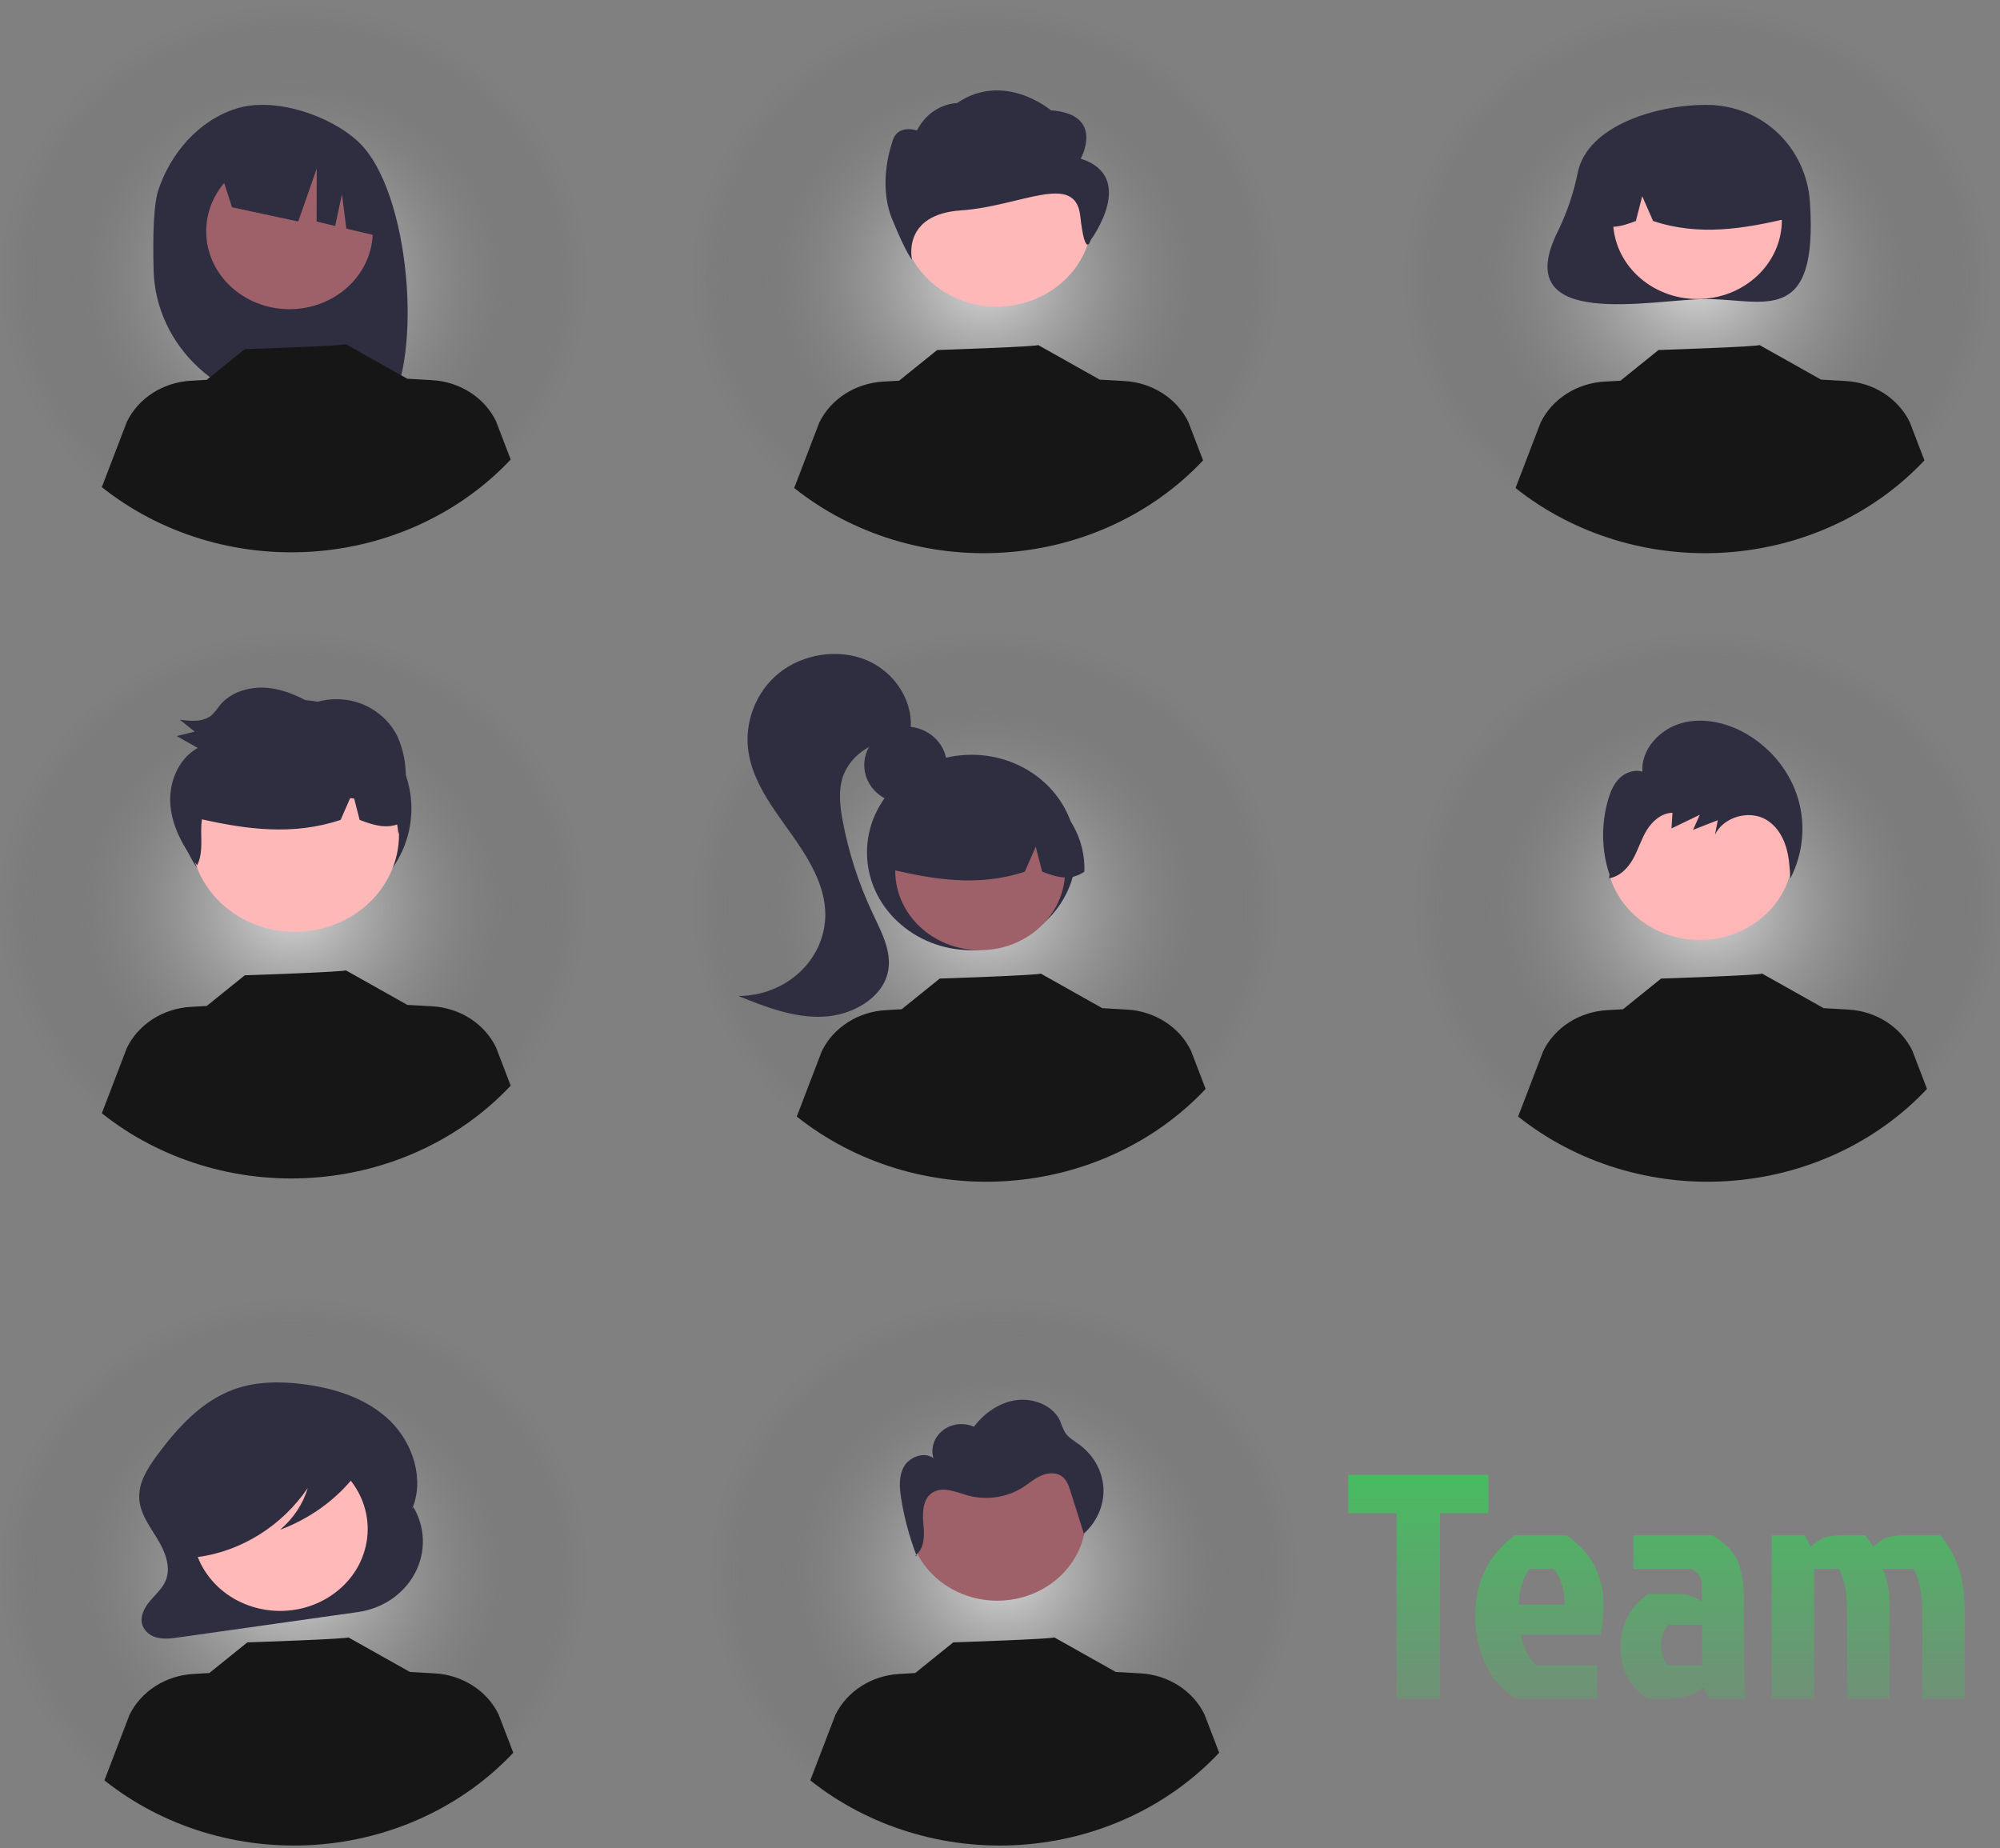 <svg width="250" height="231" viewBox="0 0 250 231" fill="none" xmlns="http://www.w3.org/2000/svg">
<rect x="0" y="0" width="250" height="231" fill="#808080" stroke="none"/>
<g clip-path="url(#clip0_323_2100)">
<path d="M36.531 147.416C56.707 147.416 73.063 132.127 73.063 113.268C73.063 94.408 56.707 79.119 36.531 79.119C16.356 79.119 0 94.408 0 113.268C0 132.127 16.356 147.416 36.531 147.416Z" fill="url(#paint0_radial_323_2100)" fill-opacity="0.7"/>
<path d="M36.858 114.691C44.904 114.691 51.426 108.595 51.426 101.074C51.426 93.553 44.904 87.457 36.858 87.457C28.813 87.457 22.291 93.553 22.291 101.074C22.291 108.595 28.813 114.691 36.858 114.691Z" fill="#2F2E41"/>
<path d="M73.26 34.901C73.247 41.655 71.092 48.254 67.067 53.863C63.042 59.472 57.329 63.84 50.649 66.413C43.968 68.987 36.622 69.651 29.538 68.321C22.454 66.992 15.951 63.729 10.851 58.945C5.751 54.16 2.284 48.07 0.887 41.444C-0.51 34.817 0.226 27.952 3.003 21.717C5.78 15.482 10.472 10.156 16.487 6.414C22.501 2.672 29.568 0.68 36.793 0.692C41.594 0.689 46.349 1.572 50.783 3.291C55.218 5.011 59.245 7.532 62.634 10.711C66.022 13.89 68.706 17.664 70.529 21.815C72.353 25.966 73.281 30.414 73.26 34.901Z" fill="url(#paint1_radial_323_2100)" fill-opacity="0.7"/>
<path d="M123.219 147.416C143.395 147.416 159.75 132.127 159.75 113.268C159.75 94.408 143.395 79.119 123.219 79.119C103.043 79.119 86.688 94.408 86.688 113.268C86.688 132.127 103.043 147.416 123.219 147.416Z" fill="url(#paint2_radial_323_2100)" fill-opacity="0.7"/>
<path d="M123.113 68.989C143.289 68.989 159.645 53.701 159.645 34.841C159.645 15.981 143.289 0.692 123.113 0.692C102.938 0.692 86.582 15.981 86.582 34.841C86.582 53.701 102.938 68.989 123.113 68.989Z" fill="url(#paint3_radial_323_2100)" fill-opacity="0.7"/>
<path d="M212.149 68.989C232.324 68.989 248.68 53.701 248.68 34.841C248.68 15.981 232.324 0.692 212.149 0.692C191.973 0.692 175.617 15.981 175.617 34.841C175.617 53.701 191.973 68.989 212.149 68.989Z" fill="url(#paint4_radial_323_2100)" fill-opacity="0.7"/>
<path d="M213.469 147.416C233.645 147.416 250 132.127 250 113.268C250 94.408 233.645 79.119 213.469 79.119C193.293 79.119 176.938 94.408 176.938 113.268C176.938 132.127 193.293 147.416 213.469 147.416Z" fill="url(#paint5_radial_323_2100)" fill-opacity="0.7"/>
<path d="M73.26 196.544C73.26 203.298 71.117 209.9 67.103 215.516C63.089 221.131 57.384 225.508 50.709 228.093C44.033 230.678 36.688 231.354 29.602 230.036C22.515 228.719 16.006 225.466 10.897 220.691C5.788 215.915 2.309 209.83 0.899 203.206C-0.51 196.582 0.213 189.716 2.978 183.476C5.743 177.236 10.425 171.903 16.433 168.15C22.44 164.398 29.503 162.395 36.729 162.395C41.532 162.375 46.292 163.245 50.734 164.954C55.176 166.663 59.211 169.178 62.608 172.353C66.004 175.528 68.694 179.3 70.523 183.452C72.351 187.604 73.281 192.054 73.26 196.544Z" fill="url(#paint6_radial_323_2100)" fill-opacity="0.7"/>
<path d="M125.461 230.693C145.637 230.693 161.992 215.404 161.992 196.544C161.992 177.684 145.637 162.396 125.461 162.396C105.285 162.396 88.93 177.684 88.93 196.544C88.93 215.404 105.285 230.693 125.461 230.693Z" fill="url(#paint7_radial_323_2100)" fill-opacity="0.7"/>
<path d="M19.798 23.733C21.309 19.233 24.744 15.105 29.494 13.584C34.245 12.063 41.202 14.38 44.773 17.707C51.306 23.794 52.901 44.703 48.412 51.31C47.52 51.266 44.439 51.233 43.535 51.202L42.257 47.219V51.162C40.817 51.121 39.367 51.092 37.904 51.076C33.002 51.019 28.315 49.188 24.827 45.968C21.339 42.747 19.323 38.388 19.203 33.806C19.086 29.424 19.203 25.506 19.798 23.733Z" fill="#2F2E41"/>
<path d="M36.187 38.647C41.937 38.647 46.598 34.29 46.598 28.915C46.598 23.54 41.937 19.183 36.187 19.183C30.437 19.183 25.775 23.54 25.775 28.915C25.775 34.29 30.437 38.647 36.187 38.647Z" fill="#9E616A"/>
<path d="M27.203 20.368L39.191 14.757C41.641 15.789 43.752 17.416 45.304 19.467C46.855 21.519 47.792 23.922 48.015 26.426L48.314 29.771L43.294 28.577L42.744 24.299L41.892 28.243L39.575 27.692L39.597 21.051L37.279 27.688L29.006 25.911L27.203 20.368Z" fill="#2F2E41"/>
<path d="M113.187 100.454C116.035 100.454 118.345 98.295 118.345 95.633C118.345 92.97 116.035 90.811 113.187 90.811C110.338 90.811 108.029 92.97 108.029 95.633C108.029 98.295 110.338 100.454 113.187 100.454Z" fill="#2F2E41"/>
<path d="M121.439 118.775C128.655 118.775 134.505 113.306 134.505 106.561C134.505 99.815 128.655 94.347 121.439 94.347C114.223 94.347 108.373 99.815 108.373 106.561C108.373 113.306 114.223 118.775 121.439 118.775Z" fill="#2F2E41"/>
<path d="M122.522 118.771C128.386 118.771 133.139 114.328 133.139 108.846C133.139 103.365 128.386 98.921 122.522 98.921C116.658 98.921 111.904 103.365 111.904 108.846C111.904 114.328 116.658 118.771 122.522 118.771Z" fill="#9E616A"/>
<path d="M129.731 98.73C127.871 97.669 125.739 97.096 123.561 97.069C121.382 97.042 119.235 97.563 117.346 98.577C115.456 99.591 113.892 101.061 112.818 102.833C111.744 104.605 111.199 106.615 111.24 108.651C116.651 109.921 122.334 110.893 128.104 108.955L129.466 105.838L130.27 108.957C132.027 109.629 133.788 110.197 135.55 108.951C135.622 106.92 135.122 104.907 134.101 103.114C133.08 101.32 131.573 99.808 129.731 98.73Z" fill="#2F2E41"/>
<path d="M108.386 82.545C104.819 81.016 100.344 81.734 97.375 84.13C94.405 86.528 92.993 90.429 93.567 94.057C94.151 97.758 96.559 100.945 98.778 104.059C100.996 107.173 103.164 110.585 103.162 114.327C103.16 117.022 102.015 119.606 99.978 121.513C97.941 123.42 95.178 124.493 92.295 124.499C95.678 125.86 99.21 127.249 102.89 127.087C106.569 126.926 110.426 124.715 111.026 121.317C111.459 118.869 110.174 116.482 109.102 114.212C107.357 110.513 106.095 106.631 105.345 102.65C104.987 100.75 104.754 98.752 105.417 96.925C105.944 95.571 106.924 94.411 108.21 93.617C109.496 92.823 111.022 92.436 112.561 92.513L113.777 91.491C114.318 87.858 111.952 84.073 108.386 82.545Z" fill="#2F2E41"/>
<path d="M197.239 21.484C196.738 24.002 195.916 26.455 194.79 28.79C188.346 41.534 206.698 37.38 213.256 37.38C220.427 37.38 227.287 40.905 226.24 25.244C225.792 18.554 220.427 13.107 213.256 13.107C207.131 13.107 198.52 15.652 197.239 21.484Z" fill="#2F2E41"/>
<path d="M212.181 37.377C218.008 37.377 222.732 32.962 222.732 27.515C222.732 22.068 218.008 17.652 212.181 17.652C206.354 17.652 201.631 22.068 201.631 27.515C201.631 32.962 206.354 37.377 212.181 37.377Z" fill="#FFB6B6"/>
<path d="M205.017 17.461C206.866 16.408 208.984 15.838 211.149 15.811C213.314 15.784 215.447 16.302 217.325 17.309C219.203 18.317 220.756 19.778 221.824 21.539C222.891 23.3 223.432 25.297 223.391 27.32C218.015 28.582 212.367 29.548 206.634 27.622L205.28 24.525L204.482 27.625C202.736 28.292 200.986 28.856 199.235 27.618C199.164 25.6 199.66 23.6 200.675 21.818C201.69 20.035 203.187 18.533 205.017 17.461Z" fill="#2F2E41"/>
<path d="M36.863 116.48C44.051 116.48 49.877 111.034 49.877 104.315C49.877 97.597 44.051 92.15 36.863 92.15C29.676 92.15 23.85 97.597 23.85 104.315C23.85 111.034 29.676 116.48 36.863 116.48Z" fill="#FFB8B8"/>
<path d="M124.657 200.086C130.778 200.086 135.74 195.448 135.74 189.726C135.74 184.004 130.778 179.366 124.657 179.366C118.536 179.366 113.574 184.004 113.574 189.726C113.574 195.448 118.536 200.086 124.657 200.086Z" fill="#9E616A"/>
<path d="M124.602 38.324C131.181 38.324 136.514 33.339 136.514 27.189C136.514 21.039 131.181 16.054 124.602 16.054C118.023 16.054 112.689 21.039 112.689 27.189C112.689 33.339 118.023 38.324 124.602 38.324Z" fill="#FFB8B8"/>
<path d="M135.09 19.833C135.09 19.833 138.192 14.291 131.368 13.787C131.368 13.787 125.551 8.854 119.622 12.885C119.622 12.885 116.388 12.885 114.619 16.306C114.619 16.306 112.076 15.404 111.517 17.818C111.517 17.818 109.655 22.856 111.517 27.391C113.378 31.926 113.996 32.43 113.996 32.43C113.996 32.43 112.69 26.802 120.135 26.298C127.579 25.794 134.409 21.435 135.029 26.978C135.649 32.52 136.331 30.016 136.331 30.016C136.331 30.016 142.224 22.101 135.09 19.833Z" fill="#2F2E41"/>
<path d="M212.46 117.498C218.9 117.498 224.121 112.618 224.121 106.597C224.121 100.577 218.9 95.697 212.46 95.697C206.02 95.697 200.799 100.577 200.799 106.597C200.799 112.618 206.02 117.498 212.46 117.498Z" fill="#FFB6B6"/>
<path d="M51.67 188.373L51.49 188.677C53.099 184.971 51.636 180.404 48.765 177.609C45.895 174.814 41.905 173.536 37.977 173.03C35.06 172.653 32.033 172.664 29.26 173.663C25.244 175.109 22.175 178.457 19.614 181.939C18.442 183.532 17.29 185.348 17.407 187.339C17.515 189.187 18.688 190.754 19.649 192.322C20.61 193.889 21.412 195.834 20.723 197.545C20.312 198.565 19.443 199.299 18.739 200.133C18.034 200.967 17.454 202.094 17.795 203.141C17.946 203.541 18.205 203.898 18.548 204.176C18.891 204.455 19.305 204.645 19.75 204.729C20.602 204.915 21.486 204.794 22.349 204.672L44.743 201.509C46.264 201.294 47.708 200.738 48.95 199.889C50.193 199.04 51.197 197.923 51.877 196.632C52.558 195.342 52.894 193.917 52.858 192.479C52.822 191.041 52.415 189.632 51.67 188.373Z" fill="#2F2E41"/>
<path d="M45.82 192.768C46.788 187.189 42.735 181.932 36.766 181.026C30.797 180.121 25.174 183.91 24.205 189.489C23.236 195.069 27.29 200.326 33.259 201.231C39.227 202.137 44.851 198.348 45.82 192.768Z" fill="#FFB9B9"/>
<path d="M64.16 219.091C57.832 225.822 48.925 229.958 39.362 230.604C29.8 231.25 20.349 228.355 13.051 222.544L16.184 214.371C16.892 212.919 18.01 211.675 19.417 210.772C20.824 209.869 22.467 209.341 24.171 209.244L26.164 209.13L30.917 205.298C30.917 205.298 43.724 204.87 43.534 204.666L51.292 209.027L51.286 208.997L54.335 209.172C56.039 209.268 57.683 209.796 59.09 210.699C60.497 211.602 61.614 212.847 62.322 214.298L64.16 219.091Z" fill="#161616"/>
<path d="M152.397 219.091C146.068 225.822 137.161 229.958 127.599 230.604C118.036 231.25 108.586 228.355 101.287 222.544L104.42 214.371C105.129 212.919 106.246 211.675 107.653 210.772C109.06 209.869 110.703 209.341 112.407 209.244L114.4 209.13L119.153 205.298C119.153 205.298 131.961 204.87 131.771 204.666L139.528 209.027L139.522 208.997L142.572 209.172C144.275 209.268 145.919 209.796 147.326 210.699C148.733 211.602 149.85 212.847 150.558 214.298L152.397 219.091Z" fill="#161616"/>
<path d="M45.399 181.63C45.116 180.232 43.591 179.593 42.285 179.283C38.495 178.379 34.553 178.177 30.68 178.687C27.857 179.064 24.966 179.894 22.918 181.953C21.266 183.688 20.33 185.916 20.278 188.238C20.195 189.626 20.526 191.009 21.236 192.23C21.974 193.397 23.23 194.243 24.527 194.213L24.659 194.64C30.156 193.924 35.262 190.727 38.478 185.987C37.874 188.002 36.673 189.816 35.013 191.219C38.725 189.831 41.951 187.507 44.332 184.506C44.982 183.699 45.614 182.693 45.399 181.63Z" fill="#2F2E41"/>
<path d="M63.838 135.706C57.509 142.438 48.602 146.573 39.04 147.219C29.478 147.865 20.027 144.97 12.729 139.159L15.862 130.986C16.57 129.534 17.687 128.29 19.094 127.387C20.501 126.484 22.145 125.956 23.848 125.859L25.842 125.745L30.595 121.913C30.595 121.913 43.402 121.485 43.212 121.281L50.97 125.643L50.963 125.613L54.013 125.787C55.717 125.883 57.36 126.411 58.767 127.314C60.174 128.217 61.292 129.462 61.999 130.914L63.838 135.706Z" fill="#161616"/>
<path d="M150.705 136.116C144.376 142.847 135.469 146.982 125.907 147.628C116.345 148.274 106.894 145.379 99.596 139.568L102.729 131.396C103.437 129.944 104.555 128.7 105.962 127.797C107.368 126.894 109.012 126.366 110.715 126.269L112.709 126.155L117.462 122.323C117.462 122.323 130.269 121.895 130.079 121.69L137.837 126.052L137.831 126.022L140.88 126.197C142.584 126.293 144.228 126.821 145.635 127.724C147.042 128.627 148.159 129.871 148.867 131.323L150.705 136.116Z" fill="#161616"/>
<path d="M240.875 136.116C234.546 142.847 225.639 146.982 216.077 147.628C206.515 148.274 197.064 145.379 189.766 139.568L192.899 131.396C193.607 129.944 194.725 128.7 196.131 127.797C197.538 126.894 199.182 126.366 200.885 126.269L202.879 126.155L207.632 122.323C207.632 122.323 220.439 121.895 220.249 121.69L228.007 126.052L228 126.022L231.05 126.197C232.754 126.293 234.397 126.821 235.804 127.724C237.211 128.627 238.329 129.871 239.037 131.323L240.875 136.116Z" fill="#161616"/>
<path d="M63.838 57.439C57.509 64.171 48.602 68.306 39.04 68.952C29.478 69.598 20.027 66.703 12.729 60.892L15.862 52.719C16.57 51.267 17.687 50.023 19.094 49.12C20.501 48.217 22.145 47.689 23.848 47.592L25.842 47.478L30.595 43.646C30.595 43.646 43.402 43.218 43.212 43.014L50.97 47.376L50.963 47.346L54.013 47.52C55.717 47.616 57.36 48.144 58.767 49.047C60.174 49.95 61.292 51.195 61.999 52.647L63.838 57.439Z" fill="#161616"/>
<path d="M150.385 57.548C144.056 64.279 135.149 68.415 125.587 69.061C116.025 69.707 106.574 66.812 99.275 61.001L102.409 52.828C103.117 51.376 104.234 50.132 105.641 49.229C107.048 48.326 108.692 47.798 110.395 47.701L112.389 47.587L117.142 43.755C117.142 43.755 129.949 43.327 129.759 43.123L137.517 47.484L137.51 47.454L140.56 47.629C142.264 47.725 143.907 48.253 145.314 49.156C146.721 50.059 147.839 51.304 148.546 52.755L150.385 57.548Z" fill="#161616"/>
<path d="M240.553 57.548C234.224 64.279 225.317 68.415 215.755 69.061C206.193 69.707 196.742 66.812 189.443 61.001L192.577 52.828C193.285 51.376 194.402 50.132 195.809 49.229C197.216 48.326 198.86 47.798 200.563 47.701L202.557 47.587L207.31 43.755C207.31 43.755 220.117 43.327 219.927 43.123L227.685 47.484L227.678 47.454L230.728 47.629C232.432 47.725 234.075 48.253 235.482 49.156C236.889 50.059 238.007 51.304 238.714 52.755L240.553 57.548Z" fill="#161616"/>
<path d="M224.76 99.837C223.775 96.54 221.536 93.692 218.464 91.829C216.016 90.365 212.961 89.618 210.187 90.392C207.413 91.166 205.117 93.711 205.299 96.46C204.298 96.141 203.159 96.565 202.427 97.289C201.694 98.013 201.3 98.987 201.017 99.956C200.127 103.038 200.186 106.293 201.187 109.345L201.132 109.783C202.486 109.574 203.512 108.488 204.15 107.332C204.788 106.176 205.156 104.893 205.847 103.765C206.539 102.637 207.688 101.631 209.058 101.595L208.937 103.554C210.116 102.986 211.295 102.418 212.474 101.85C212.194 102.477 211.914 103.104 211.633 103.731C212.663 103.329 213.692 102.927 214.722 102.525C214.607 103.128 214.492 103.731 214.377 104.334C215.398 102.161 218.556 101.206 220.704 102.421C221.952 103.127 222.77 104.384 223.201 105.704C223.631 107.025 223.716 108.421 223.798 109.802C225.389 106.696 225.731 103.159 224.76 99.837Z" fill="#2F2E41"/>
<path d="M114.586 194.516C114.564 194.459 114.544 194.402 114.522 194.345C114.48 194.38 114.439 194.417 114.393 194.449L114.586 194.516Z" fill="#2F2E41"/>
<path d="M137.932 186.041C137.875 184.989 137.58 183.961 137.067 183.024C136.555 182.087 135.835 181.262 134.956 180.604C134.31 180.127 133.563 179.724 133.136 179.066C132.892 178.6 132.685 178.118 132.517 177.624C131.666 175.731 129.242 174.725 127.067 175.012C124.892 175.298 123.009 176.666 121.742 178.343C121.117 178.063 120.42 177.956 119.732 178.035C119.045 178.115 118.396 178.376 117.862 178.789C117.329 179.203 116.934 179.75 116.723 180.367C116.512 180.984 116.495 181.644 116.673 182.27C115.547 181.422 113.725 182.1 113.022 183.281C112.319 184.463 112.43 185.909 112.639 187.247C113.018 189.664 113.649 192.042 114.523 194.345C115.619 193.442 115.552 191.798 115.418 190.408C115.279 188.965 115.362 187.202 116.713 186.489C118.018 185.801 119.601 186.557 121.04 186.948C122.178 187.249 123.372 187.316 124.539 187.144C125.707 186.972 126.822 186.566 127.805 185.953C128.555 185.479 129.222 184.885 130.03 184.504C130.838 184.123 131.866 183.991 132.618 184.461C133.305 184.89 133.585 185.691 133.818 186.432C134.372 188.189 134.926 189.945 135.48 191.701C136.294 190.973 136.933 190.092 137.355 189.116C137.778 188.141 137.974 187.092 137.932 186.041Z" fill="#2F2E41"/>
<path d="M50.594 100.049C50.685 99.141 50.727 98.229 50.719 97.317C50.773 95.513 50.419 93.718 49.681 92.05C48.775 90.203 47.157 88.743 45.152 87.96C43.164 87.21 40.942 87.212 38.955 87.965C37.161 86.905 35.168 86.065 33.069 85.961C30.971 85.857 28.751 86.585 27.458 88.188C27.169 88.611 26.841 89.009 26.478 89.378C25.438 90.278 23.858 90.148 22.476 89.964C23.096 90.461 23.716 90.957 24.336 91.454C23.586 91.637 22.835 91.82 22.085 92.004C22.96 92.5 23.836 92.996 24.712 93.493C22.17 94.919 21.014 98.032 21.319 100.859C21.608 103.536 22.991 105.983 24.643 108.159C25.302 106.858 25.16 105.302 25.149 103.838C25.143 103.363 25.174 102.888 25.242 102.417C30.827 103.668 36.663 104.472 42.581 102.484L43.768 99.767C43.935 99.783 44.102 99.798 44.268 99.815L44.956 102.487C46.516 103.083 48.079 103.603 49.643 103.056C49.719 103.469 49.765 103.89 49.8 104.295C49.934 103.811 50.051 103.323 50.156 102.833C50.362 102.729 50.56 102.611 50.748 102.479C50.786 101.667 50.734 100.852 50.594 100.049Z" fill="#2F2E41"/>
<path d="M174.565 189.159H168.525V184.359H186.045V189.159H180.005V212.359H174.565V189.159ZM194.202 196.119H191.202C190.802 196.599 190.469 197.266 190.202 198.119C189.962 198.972 189.842 199.799 189.842 200.599H195.562C195.616 199.799 195.509 198.972 195.242 198.119C194.976 197.239 194.629 196.572 194.202 196.119ZM199.642 208.159V212.359H189.482C187.616 211.106 186.296 209.559 185.522 207.719C184.776 205.852 184.402 203.972 184.402 202.079C184.402 197.706 186.056 194.319 189.362 191.919H195.842C197.629 193.226 198.842 194.612 199.482 196.079C200.122 197.546 200.442 199.026 200.442 200.519C200.442 202.012 200.322 203.292 200.082 204.359H190.122C190.202 204.972 190.429 205.679 190.802 206.479C191.202 207.252 191.629 207.812 192.082 208.159H199.642ZM212.766 203.119H208.486C207.926 203.812 207.646 204.679 207.646 205.719C207.646 206.759 207.94 207.572 208.526 208.159H212.766V203.119ZM204.166 191.919H214.086C215.686 192.879 216.74 193.986 217.246 195.239C217.753 196.466 218.006 198.146 218.006 200.279V206.279C218.006 208.492 218.06 210.519 218.166 212.359H213.606L212.886 210.919C211.846 211.879 210.38 212.359 208.486 212.359H205.966C203.7 210.866 202.566 208.719 202.566 205.919C202.566 203.092 203.726 200.866 206.046 199.239H209.806C210.846 199.239 211.82 199.559 212.726 200.199V198.199C212.726 197.159 212.273 196.466 211.366 196.119H204.166V191.919ZM230.327 191.919H233.167L234.167 193.319C234.727 192.812 235.26 192.452 235.767 192.239C236.3 192.026 237.087 191.919 238.127 191.919H242.567C243.74 193.412 244.54 194.906 244.967 196.399C245.393 197.892 245.607 199.759 245.607 201.999V212.359H240.287V201.599C240.287 199.146 239.913 197.319 239.167 196.119H235.327C235.913 197.266 236.207 198.826 236.207 200.799V212.359H230.887V201.599C230.887 199.066 230.54 197.239 229.847 196.119H226.767V212.359H221.447V191.919H225.607L226.327 193.359C226.913 192.826 227.46 192.452 227.967 192.239C228.5 192.026 229.287 191.919 230.327 191.919Z" fill="url(#paint8_linear_323_2100)"/>
</g>
<defs>
<radialGradient id="paint0_radial_323_2100" cx="0" cy="0" r="1" gradientUnits="userSpaceOnUse" gradientTransform="translate(36.531 113.268) rotate(90) scale(34.148 36.531)">
<stop stop-color="white"/>
<stop offset="1" stop-color="#343434" stop-opacity="0"/>
</radialGradient>
<radialGradient id="paint1_radial_323_2100" cx="0" cy="0" r="1" gradientUnits="userSpaceOnUse" gradientTransform="translate(36.729 34.841) rotate(90) scale(34.148 36.532)">
<stop stop-color="white"/>
<stop offset="1" stop-color="#343434" stop-opacity="0"/>
</radialGradient>
<radialGradient id="paint2_radial_323_2100" cx="0" cy="0" r="1" gradientUnits="userSpaceOnUse" gradientTransform="translate(123.219 113.268) rotate(90) scale(34.148 36.531)">
<stop stop-color="white"/>
<stop offset="1" stop-color="#343434" stop-opacity="0"/>
</radialGradient>
<radialGradient id="paint3_radial_323_2100" cx="0" cy="0" r="1" gradientUnits="userSpaceOnUse" gradientTransform="translate(123.113 34.841) rotate(90) scale(34.148 36.531)">
<stop stop-color="white"/>
<stop offset="1" stop-color="#343434" stop-opacity="0"/>
</radialGradient>
<radialGradient id="paint4_radial_323_2100" cx="0" cy="0" r="1" gradientUnits="userSpaceOnUse" gradientTransform="translate(212.149 34.841) rotate(90) scale(34.148 36.531)">
<stop stop-color="white"/>
<stop offset="1" stop-color="#343434" stop-opacity="0"/>
</radialGradient>
<radialGradient id="paint5_radial_323_2100" cx="0" cy="0" r="1" gradientUnits="userSpaceOnUse" gradientTransform="translate(213.469 113.268) rotate(90) scale(34.148 36.531)">
<stop stop-color="white"/>
<stop offset="1" stop-color="#343434" stop-opacity="0"/>
</radialGradient>
<radialGradient id="paint6_radial_323_2100" cx="0" cy="0" r="1" gradientUnits="userSpaceOnUse" gradientTransform="translate(36.729 196.544) rotate(90) scale(34.149 36.532)">
<stop stop-color="white"/>
<stop offset="1" stop-color="#343434" stop-opacity="0"/>
</radialGradient>
<radialGradient id="paint7_radial_323_2100" cx="0" cy="0" r="1" gradientUnits="userSpaceOnUse" gradientTransform="translate(125.461 196.544) rotate(90) scale(34.148 36.531)">
<stop stop-color="white"/>
<stop offset="1" stop-color="#343434" stop-opacity="0"/>
</radialGradient>
<linearGradient id="paint8_linear_323_2100" x1="208.438" y1="169.359" x2="208.438" y2="223.026" gradientUnits="userSpaceOnUse">
<stop stop-color="#31D355"/>
<stop offset="1" stop-color="#31D355" stop-opacity="0"/>
</linearGradient>
<clipPath id="clip0_323_2100">
<rect width="250" height="230" fill="white" transform="translate(0 0.692)"/>
</clipPath>
</defs>
</svg>
